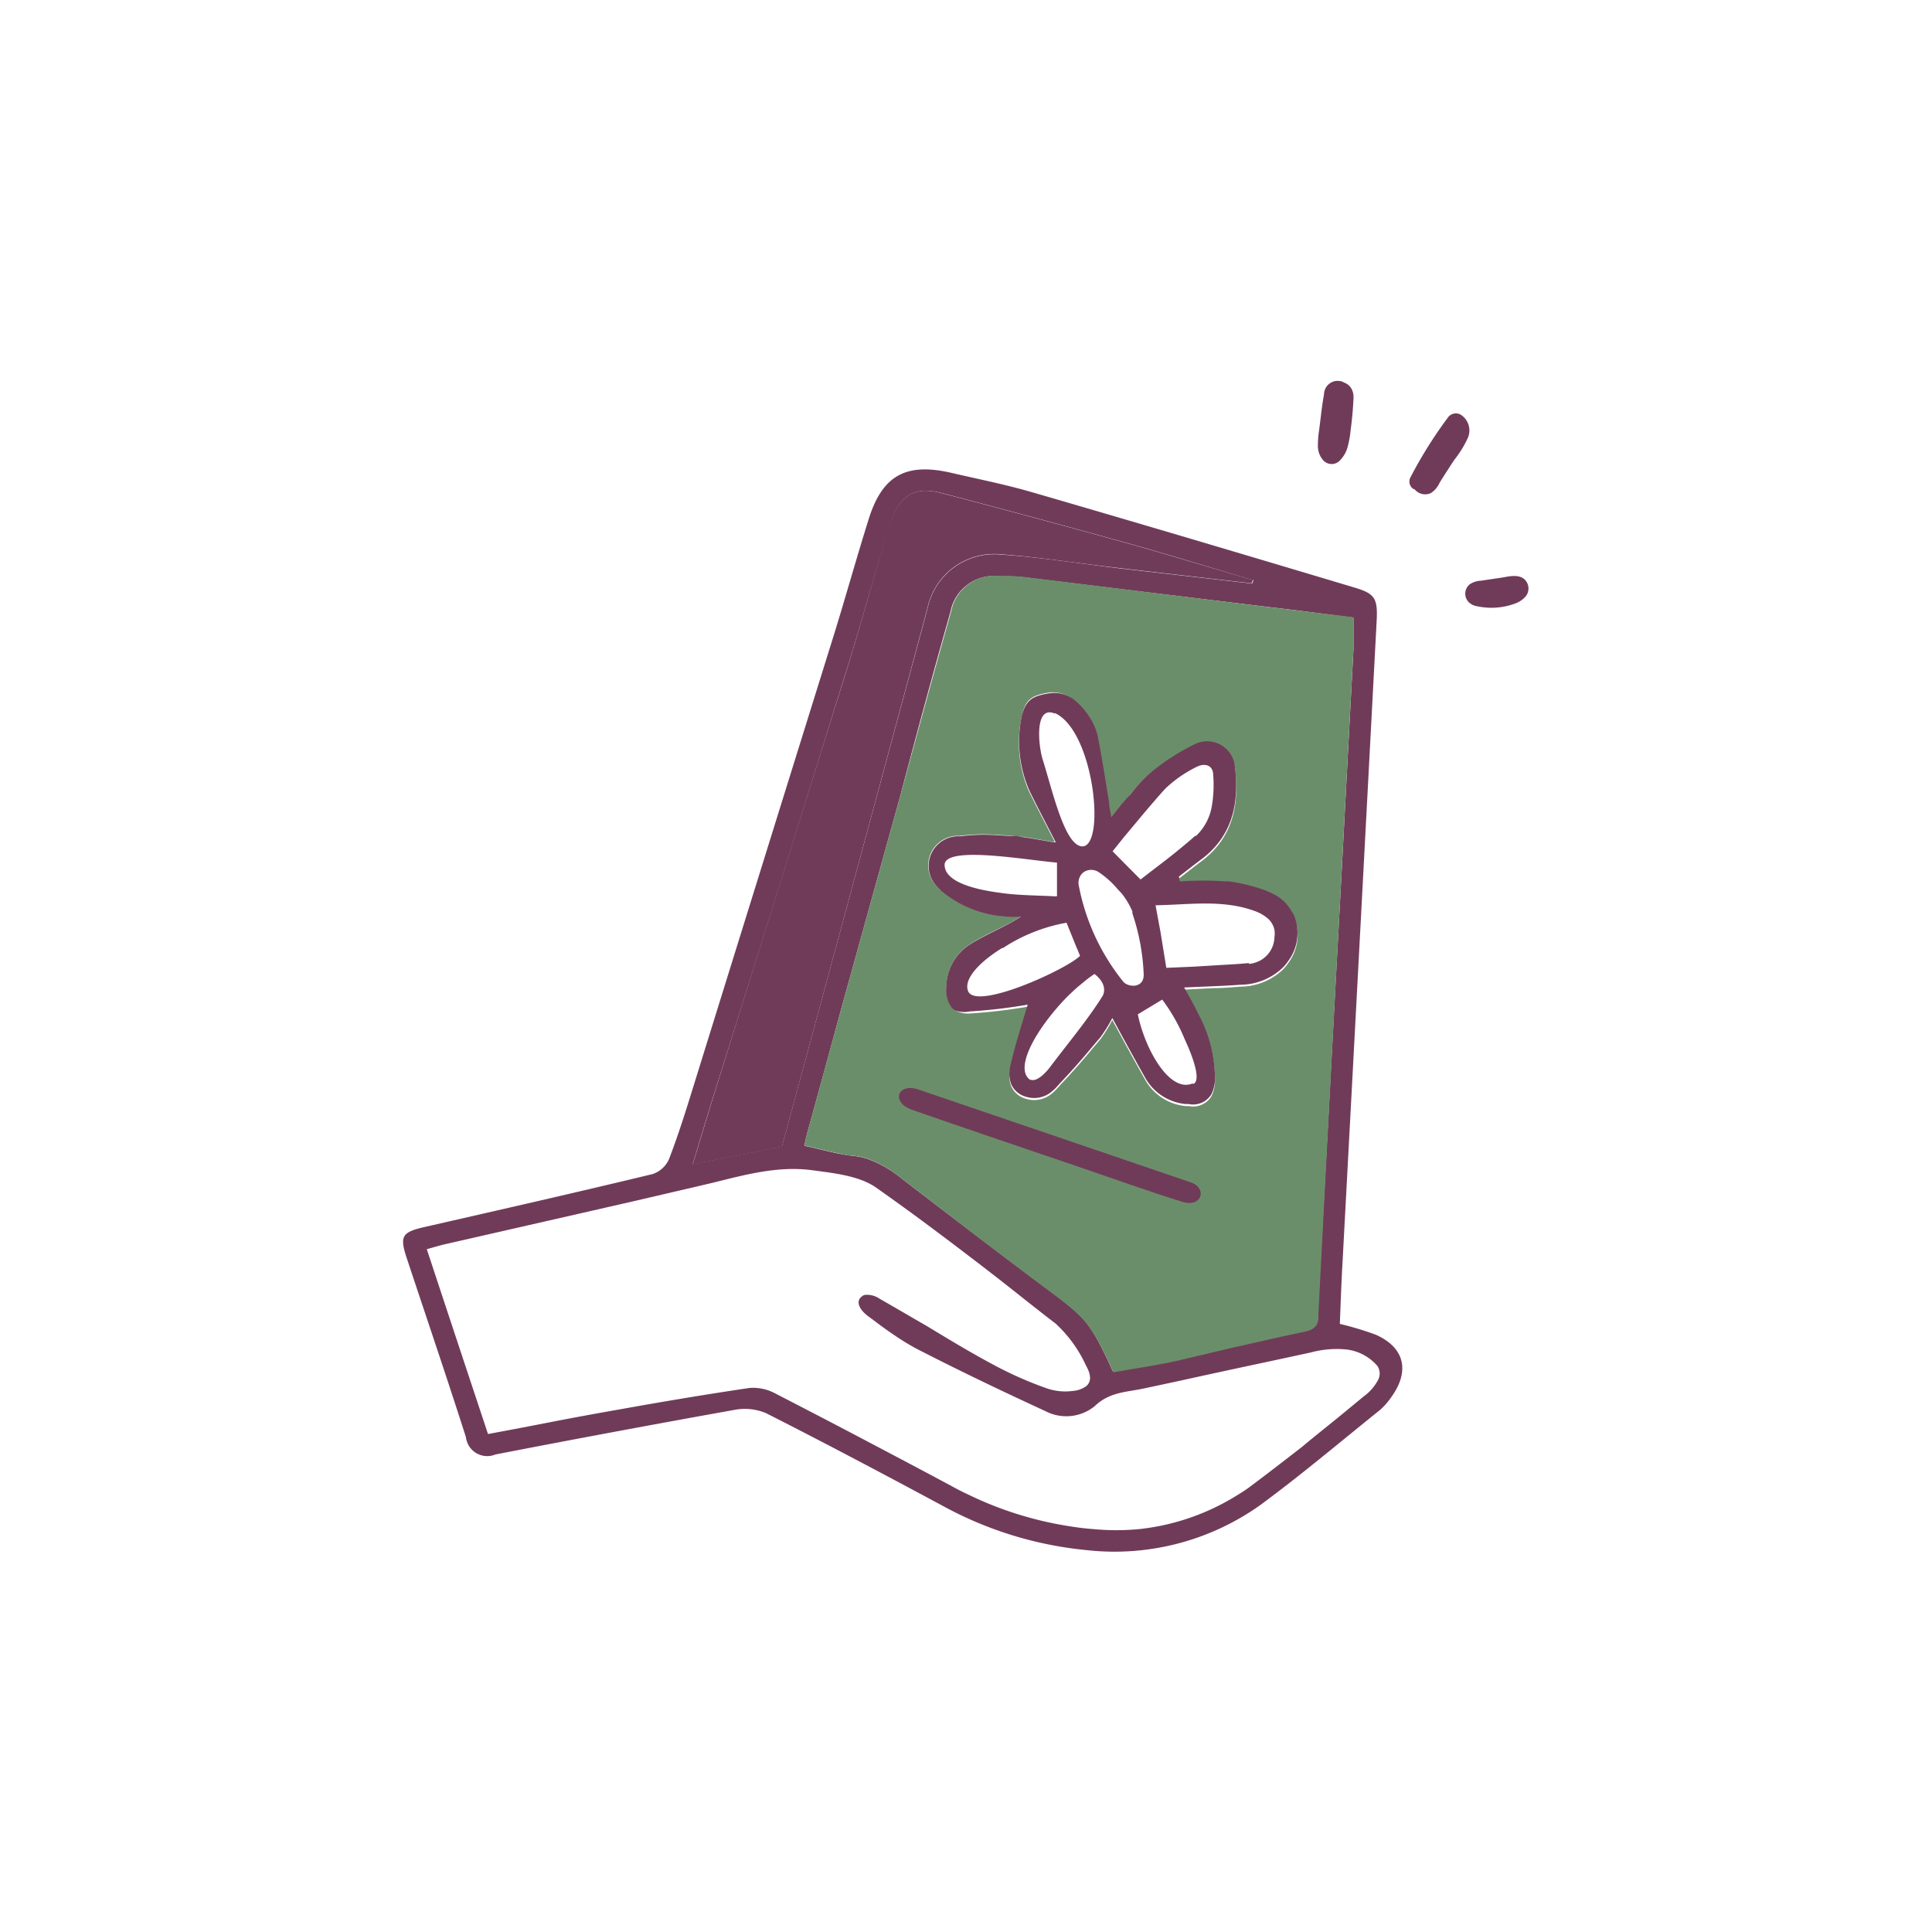 <svg xmlns="http://www.w3.org/2000/svg" viewBox="0 0 141.73 141.73"><defs><style>.a{fill:none;}.b{fill:#703b59;}.c{fill:#6b8e6a;}</style></defs><path class="a" d="M96.67,96.73a.9.9,0,0,1-.57.8A.9.9,0,0,0,96.67,96.73Z"/><path class="a" d="M69.72,44.88C68.43,49.42,67.2,54,66,58.54L61.69,74.09,66,58.54c1.25-4.56,2.48-9.12,3.77-13.66a3.24,3.24,0,0,1,3.62-2.62l.77,0-.77,0A3.24,3.24,0,0,0,69.72,44.88Z"/><path class="a" d="M82.92,100.37l-1.28.23c-.49-1.08-.87-1.86-1.24-2.5.37.63.75,1.42,1.24,2.49Z"/><path class="a" d="M90.48,98.81l1.14-.25Z"/><path class="a" d="M99.29,45.28h0L95,44.76Z"/><path class="a" d="M63.63,85a4.64,4.64,0,0,0-1-.21c-.4,0-.79-.11-1.19-.19.4.08.79.15,1.19.19A4.64,4.64,0,0,1,63.63,85Z"/><path class="a" d="M46.4,88.14,51.34,87l.93-.22c2.39-.59,4.78-1.25,7.26-.93,1.62.22,3.47.4,4.74,1.28.88.62,1.75,1.25,2.62,1.88,2.11,1.52,4.18,3.09,6.23,4.68C74.57,94.84,76,96,77.45,97.1a9.63,9.63,0,0,1,2.26,3.12c.36.69.34,1.18,0,1.49a1.94,1.94,0,0,1-1,.35,4.13,4.13,0,0,1-1.91-.2,27.34,27.34,0,0,1-3.68-1.61l-.11-.06c-1.67-.94-3.32-1.92-5-2.9-1.15-.69-2.3-1.37-3.46-2A1.6,1.6,0,0,0,63.4,95a.8.8,0,0,0-.36.29c-.22.48.31,1,.65,1.25h0l.33.24c.6.46,1.22.91,1.86,1.33.48.31,1,.61,1.47.87,2.86,1.47,5.76,2.86,8.67,4.21l.67.31a3.31,3.31,0,0,0,3.61-.36c1.11-1.07,2.39-1,3.65-1.31l2.8-.6c2.2-.49,4.41-1,6.61-1.43l2.78-.6A7.32,7.32,0,0,1,98.8,99a3.54,3.54,0,0,1,2.25,1.16,1,1,0,0,1,.07,1,3.53,3.53,0,0,1-1.07,1.24l-1.37,1.13c-1,.86-2.09,1.72-3.14,2.56-1.29,1-2.58,2-3.92,3-.33.23-.68.44-1,.65a17,17,0,0,1-7,2.39,17.94,17.94,0,0,1-3.44,0c-.56,0-1.11-.11-1.67-.2A26.13,26.13,0,0,1,71,109.59c-.39-.18-.78-.38-1.16-.59-2.14-1.15-4.28-2.28-6.43-3.41s-4.36-2.28-6.55-3.41a3.42,3.42,0,0,0-1.87-.39c-3.18.47-6.35,1-9.51,1.57-1.67.29-3.33.6-5,.92s-3.1.6-4.68.89c-1.5-4.52-3-9-4.48-13.53.54-.15.93-.27,1.32-.36Z"/><path class="a" d="M99.29,47.6c0-.24,0-.49,0-.74,0,.25,0,.5,0,.74l-.54,10.15Z"/><path class="a" d="M82.92,100.37l-1.28.23c-.49-1.08-.87-1.86-1.24-2.5.37.63.75,1.42,1.24,2.49Z"/><path class="a" d="M69.72,44.88C68.43,49.42,67.2,54,66,58.54L61.69,74.09,66,58.54c1.25-4.56,2.48-9.12,3.77-13.66a3.24,3.24,0,0,1,3.62-2.62l.77,0-.77,0A3.24,3.24,0,0,0,69.72,44.88Z"/><path class="a" d="M96.67,96.73a.9.9,0,0,1-.57.8A.9.9,0,0,0,96.67,96.73Z"/><path class="a" d="M63.63,85a4.64,4.64,0,0,0-1-.21c-.4,0-.79-.11-1.19-.19.4.08.79.15,1.19.19A4.64,4.64,0,0,1,63.63,85Z"/><path class="a" d="M99.29,45.28h0L95,44.76Z"/><path class="a" d="M82,41.66c-2.88-.33-5.74-.79-8.62-1a5,5,0,0,0-5.34,3.94Q62.71,64.39,57.36,84.13l-6.54,1.29c.68-2.25,1.29-4.27,1.92-6.28q4.53-14.52,9.06-29C63,46.39,64,42.63,65.13,38.89c.76-2.53,1.82-3.28,4-2.7q6.61,1.73,13.2,3.56c3.21.89,6.39,1.87,9.59,2.8l-.11.24Z"/><path class="a" d="M99.3,46.86c0,.25,0,.5,0,.74l-.54,10.15.54-10.15C99.3,47.36,99.3,47.11,99.3,46.86Z"/><path class="a" d="M46.4,88.14,51.34,87l.93-.22c2.39-.59,4.78-1.25,7.26-.93,1.62.22,3.47.4,4.74,1.28.88.62,1.75,1.25,2.62,1.88,2.11,1.52,4.18,3.09,6.23,4.68C74.57,94.84,76,96,77.45,97.1a9.63,9.63,0,0,1,2.26,3.12c.36.69.34,1.18,0,1.49a1.94,1.94,0,0,1-1,.35,4.13,4.13,0,0,1-1.91-.2,27.34,27.34,0,0,1-3.68-1.61l-.11-.06c-1.67-.94-3.32-1.92-5-2.9-1.15-.69-2.3-1.37-3.46-2A1.6,1.6,0,0,0,63.4,95a.8.8,0,0,0-.36.29c-.22.48.31,1,.65,1.25h0l.33.24c.6.46,1.22.91,1.86,1.33.48.31,1,.61,1.47.87,2.86,1.47,5.76,2.86,8.67,4.21l.67.31a3.31,3.31,0,0,0,3.61-.36c1.11-1.07,2.39-1,3.65-1.31l2.8-.6c2.2-.49,4.41-1,6.61-1.43l2.78-.6A7.32,7.32,0,0,1,98.8,99a3.54,3.54,0,0,1,2.25,1.16,1,1,0,0,1,.07,1,3.53,3.53,0,0,1-1.07,1.24l-1.37,1.13c-1,.86-2.09,1.72-3.14,2.56-1.29,1-2.58,2-3.92,3-.33.23-.68.44-1,.65a17,17,0,0,1-7,2.39,17.94,17.94,0,0,1-3.44,0c-.56,0-1.11-.11-1.67-.2A26.13,26.13,0,0,1,71,109.59c-.39-.18-.78-.38-1.16-.59-2.14-1.15-4.28-2.28-6.43-3.41s-4.36-2.28-6.55-3.41a3.42,3.42,0,0,0-1.87-.39c-3.18.47-6.35,1-9.51,1.57-1.67.29-3.33.6-5,.92s-3.1.6-4.68.89c-1.5-4.52-3-9-4.48-13.53.54-.15.93-.27,1.32-.36Z"/><path class="b" d="M31.2,90c5.56-1.27,11.12-2.53,16.67-3.87A2,2,0,0,0,49.09,85c.67-1.74,1.23-3.53,1.78-5.31Q56,63.17,61.16,46.62c.87-2.8,1.65-5.62,2.53-8.42,1-3.32,2.75-4.29,6.11-3.51,1.94.45,3.9.84,5.81,1.39,7.9,2.29,15.79,4.64,23.68,7,1.56.46,1.79.78,1.7,2.47q-1.24,23.52-2.5,47c-.09,1.54-.14,3.08-.2,4.57a22.45,22.45,0,0,1,2.65.8c2.08.93,2.5,2.63,1.16,4.52a5.11,5.11,0,0,1-.87,1c-2.92,2.34-5.78,4.77-8.82,7a18.43,18.43,0,0,1-12.75,3.27,27.4,27.4,0,0,1-10.46-3.22c-4.3-2.31-8.62-4.6-13-6.82a4,4,0,0,0-2.33-.24Q45.1,105,36.34,106.7a1.57,1.57,0,0,1-2.16-1.27c-1.4-4.38-2.88-8.73-4.33-13.1C29.3,90.67,29.47,90.39,31.2,90ZM82.37,39.75q-6.59-1.83-13.2-3.56c-2.22-.58-3.28.17-4,2.7C64,42.63,63,46.39,61.8,50.12q-4.5,14.52-9.06,29c-.63,2-1.24,4-1.92,6.28l6.54-1.29Q62.7,64.42,68.05,44.62a5,5,0,0,1,5.34-3.94c2.88.19,5.74.65,8.62,1l9.84,1.13.11-.24C88.76,41.62,85.58,40.64,82.37,39.75ZM98.42,64l.33-6.22.54-10.15c0-.24,0-.49,0-.74,0-.49,0-1,0-1.58h0L95,44.76l-2.19-.26L75.29,42.37a11.71,11.71,0,0,0-1.18-.09l-.77,0a3.24,3.24,0,0,0-3.62,2.62C68.43,49.42,67.2,54,66,58.54L61.69,74.09q-1.23,4.53-2.48,9.06c-.08.3-.14.61-.21.9.83.18,1.63.39,2.43.56.4.08.79.15,1.19.19a4.64,4.64,0,0,1,1,.21A8.54,8.54,0,0,1,66.2,86.5c3.56,2.73,7.12,5.46,10.73,8.13,1.87,1.39,2.63,2,3.47,3.47.37.64.75,1.42,1.24,2.5l1.28-.23c1.11-.18,2.23-.37,3.34-.61l4.22-1,1.14-.25c1.35-.31,2.71-.62,4.07-.9a2,2,0,0,0,.41-.13.9.9,0,0,0,.57-.8,1.09,1.09,0,0,0,0-.26Q97.54,80.22,98.42,64Zm-62.63,41.2c1.58-.29,3.14-.59,4.68-.89s3.33-.63,5-.92c3.16-.57,6.33-1.1,9.51-1.57a3.42,3.42,0,0,1,1.87.39c2.19,1.13,4.37,2.26,6.55,3.41s4.29,2.26,6.43,3.41c.38.21.77.41,1.16.59a26.13,26.13,0,0,0,7.51,2.35c.56.09,1.11.16,1.67.2a17.94,17.94,0,0,0,3.44,0,17,17,0,0,0,7-2.39c.34-.21.69-.42,1-.65,1.34-1,2.63-2,3.92-3,1-.84,2.1-1.7,3.14-2.56l1.37-1.13a3.53,3.53,0,0,0,1.07-1.24,1,1,0,0,0-.07-1A3.54,3.54,0,0,0,98.8,99a7.32,7.32,0,0,0-2.66.22l-2.78.6c-2.2.47-4.41.94-6.61,1.43l-2.8.6c-1.26.28-2.54.24-3.65,1.31a3.31,3.31,0,0,1-3.61.36l-.67-.31c-2.91-1.35-5.81-2.74-8.67-4.21-.5-.26-1-.56-1.47-.87-.64-.42-1.26-.87-1.86-1.33l-.33-.24h0c-.34-.25-.87-.77-.65-1.25A.8.8,0,0,1,63.4,95a1.6,1.6,0,0,1,1.12.27c1.16.66,2.31,1.34,3.46,2,1.65,1,3.3,2,5,2.9l.11.06a27.34,27.34,0,0,0,3.68,1.61,4.13,4.13,0,0,0,1.91.2,1.94,1.94,0,0,0,1-.35c.37-.31.39-.8,0-1.49a9.63,9.63,0,0,0-2.26-3.12C76,96,74.57,94.84,73.12,93.71,71.07,92.12,69,90.55,66.89,89c-.87-.63-1.74-1.26-2.62-1.88-1.27-.88-3.12-1.06-4.74-1.28-2.48-.32-4.87.34-7.26.93l-.93.22L46.4,88.14,32.63,91.28c-.39.09-.78.21-1.32.36C32.82,96.22,34.29,100.65,35.79,105.17Z"/><path class="b" d="M82,41.66c-2.88-.33-5.74-.79-8.62-1a5,5,0,0,0-5.34,3.94Q62.71,64.39,57.36,84.13l-6.54,1.29c.68-2.25,1.29-4.27,1.92-6.28q4.53-14.52,9.06-29C63,46.39,64,42.63,65.13,38.89c.76-2.53,1.82-3.28,4-2.7q6.61,1.73,13.2,3.56c3.21.89,6.39,1.87,9.59,2.8l-.11.24Z"/><path class="a" d="M81.52,60l.43-.53-.43.53Z"/><path class="a" d="M73.11,61.23l.92.05c.32,0,.63,0,1,.09-.32,0-.63-.08-1-.09Z"/><path class="a" d="M86.51,64.73h0a23.37,23.37,0,0,1,3.35,0l.26,0-.26,0A23.37,23.37,0,0,0,86.51,64.73Z"/><path class="a" d="M88.83,80.44a1.57,1.57,0,0,1-1.65.69A1.57,1.57,0,0,0,88.83,80.44Z"/><path class="a" d="M93.93,71.23a4.56,4.56,0,0,1-3,1.15c-.65.05-1.31.08-2,.11.68,0,1.34-.06,2-.11A4.54,4.54,0,0,0,93.93,71.23Z"/><path class="a" d="M92.43,65.34a6.83,6.83,0,0,1,.92.38,3.22,3.22,0,0,1,.64.42,3.22,3.22,0,0,0-.64-.42A6.83,6.83,0,0,0,92.43,65.34Z"/><path class="a" d="M78,79.41c.75-.79,1.47-1.62,2.17-2.46C79.47,77.79,78.75,78.62,78,79.41Z"/><path class="a" d="M69.1,65.37,69,65.31a.34.34,0,0,1,.06.06Z"/><path class="a" d="M69.82,73.88a1.1,1.1,0,0,0,.22.21A1.1,1.1,0,0,1,69.82,73.88Z"/><path class="a" d="M89.11,79.18A9.94,9.94,0,0,0,88,74.64,9.94,9.94,0,0,1,89.11,79.18Z"/><path class="a" d="M94.85,67.24l-.13-.2Z"/><path class="a" d="M68.57,64.79a2.18,2.18,0,0,1,1.58-3.44l.29,0-.29,0A2.18,2.18,0,0,0,68.57,64.79Z"/><path class="a" d="M82.75,76.91c-.37-.67-.74-1.36-1.12-2.06h0C82,75.55,82.38,76.24,82.75,76.91Z"/><path class="a" d="M77,50.8h0a2.41,2.41,0,0,1,1.83.48A2.41,2.41,0,0,0,77,50.8Z"/><path class="a" d="M78.3,73.15c.25-.24.5-.48.75-.7l.38-.31a8.44,8.44,0,0,1,.86-.65c.83.68.79,1.3.58,1.64-1.09,1.74-2.6,3.54-3.84,5.19-.25.34-1,1.13-1.42.92-1.3-.81.44-3.83,2.68-6.07Z"/><path class="a" d="M79.25,64.21a.86.86,0,0,1,.44-.38,1,1,0,0,1,.94.12A6.69,6.69,0,0,1,82,65.24l.25.33a5.78,5.78,0,0,1,.77,1.3h0a1.21,1.21,0,0,1,0,.14,15.94,15.94,0,0,1,.83,4.51h0c0,1.08-1.18,1-1.51.53h0a16,16,0,0,1-3.25-7.12A1,1,0,0,1,79.25,64.21Z"/><path class="a" d="M83.47,74.35l1.79-1.08a13.18,13.18,0,0,1,1.65,2.91c.74,1.59,1.19,3.11.6,3.29C85.82,80.22,84,77,83.47,74.35Z"/><path class="a" d="M73.37,65.5c-1-.15-4.21-.57-4.1-2.13.26-1.32,6-.27,8.24-.09v2.48h0c-1.46-.08-2.82-.07-4.14-.26Z"/><path class="a" d="M77.16,80.27a2,2,0,0,1-1.82.37A2,2,0,0,0,77.16,80.27Z"/><path class="a" d="M79,69.51c.09.2.18.42.27.65h0c-.94,1-7.43,4-8.18,2.65-.44-.86.73-2.16,2.49-3.24a12.5,12.5,0,0,1,4.7-1.84Z"/><path class="a" d="M85.56,71h0l-.49-2.64-.37-2h0c2.49,0,4.91-.44,7.27.42a3,3,0,0,1,1,.58,1.52,1.52,0,0,1,.45.8,1.7,1.7,0,0,1,0,.56,2,2,0,0,1-1.39,1.84,1.86,1.86,0,0,1-.48.1c-.73.07-1.47.11-2.2.15l-1.79.11Z"/><path class="a" d="M83.68,64.48l-1.25-1.26-.8-.81.8-1L84,59.57c.49-.57,1-1.15,1.49-1.71a9.14,9.14,0,0,1,2.28-1.59,1.58,1.58,0,0,1,.34-.13c.45-.1.86.08.9.74A9,9,0,0,1,88.92,59a3.91,3.91,0,0,1-1.21,2.26c-.47.42-1,.82-1.45,1.21C85.39,63.18,84.51,63.83,83.68,64.48Z"/><path class="a" d="M74.16,78.31a2.24,2.24,0,0,0,.08,1.47,2.24,2.24,0,0,1-.08-1.47c.36-1.59.88-3.14,1.26-4.44h0C75,75.17,74.52,76.72,74.16,78.31Z"/><path class="a" d="M74.91,80.47h0a1.65,1.65,0,0,1-.61-.59A1.65,1.65,0,0,0,74.91,80.47Z"/><path class="a" d="M71.14,69.28a3.75,3.75,0,0,0-1.71,3.08,2.18,2.18,0,0,0,.36,1.5,2.18,2.18,0,0,1-.36-1.5,3.75,3.75,0,0,1,1.71-3.08c1-.66,2.64-1.32,3.77-2.06h0C73.78,68,72.1,68.62,71.14,69.28Z"/><path class="c" d="M59.21,83.15q1.24-4.53,2.48-9.06L66,58.54c1.25-4.56,2.48-9.12,3.77-13.66a3.24,3.24,0,0,1,3.62-2.62l.77,0a11.71,11.71,0,0,1,1.18.09L92.78,44.5l2.19.26,4.32.52c0,.58,0,1.09,0,1.58,0,.25,0,.5,0,.74l-.54,10.15L98.42,64q-.87,16.25-1.71,32.5a1.09,1.09,0,0,1,0,.26.9.9,0,0,1-.57.8,2,2,0,0,1-.41.13c-1.36.28-2.72.59-4.07.9l-1.14.25-4.22,1c-1.11.24-2.23.43-3.34.61l-1.28.22c-.49-1.07-.87-1.86-1.24-2.49-.84-1.46-1.6-2.08-3.47-3.47C73.32,92,69.76,89.23,66.2,86.5A8.54,8.54,0,0,0,63.63,85a4.64,4.64,0,0,0-1-.21c-.4,0-.79-.11-1.19-.19-.8-.17-1.6-.38-2.43-.56C59.07,83.76,59.13,83.45,59.21,83.15ZM69.1,65.37h0a8.08,8.08,0,0,0,2.69,1.47,8.39,8.39,0,0,0,3.12.38c-1.13.74-2.81,1.4-3.77,2.06a3.75,3.75,0,0,0-1.71,3.08,2.18,2.18,0,0,0,.36,1.5l0,0a1.1,1.1,0,0,0,.22.21,1.83,1.83,0,0,0,1.11.28,38.91,38.91,0,0,0,4.27-.5c-.38,1.3-.9,2.85-1.26,4.44a2.24,2.24,0,0,0,.08,1.47l.06.1a1.65,1.65,0,0,0,.61.59h0a1.75,1.75,0,0,0,.43.17,2,2,0,0,0,1.82-.37l.24-.21c.2-.2.39-.43.6-.65.75-.79,1.47-1.62,2.17-2.46l.6-.71a11.07,11.07,0,0,0,.86-1.39c.38.7.75,1.39,1.12,2.06s.83,1.51,1.25,2.25a3.81,3.81,0,0,0,3,2l.23,0a1.57,1.57,0,0,0,1.65-.69,2.62,2.62,0,0,0,.28-1.11v-.15A9.94,9.94,0,0,0,88,74.64L87.62,74c-.21-.43-.46-.84-.77-1.4L89,72.49c.68,0,1.34-.06,2-.11a4.56,4.56,0,0,0,3-1.15,2.93,2.93,0,0,0,.51-.59,3.44,3.44,0,0,0,.41-3.4l-.13-.2a3.11,3.11,0,0,0-.73-.9,3.22,3.22,0,0,0-.64-.42,6.83,6.83,0,0,0-.92-.38,12.93,12.93,0,0,0-2.31-.54l-.26,0a23.37,23.37,0,0,0-3.35,0c0-.12-.05-.24-.08-.36.54-.41,1.06-.83,1.6-1.23,2.35-1.74,2.83-4.18,2.5-6.86a2.05,2.05,0,0,0-3-1.59A16.36,16.36,0,0,0,84.3,56.8a9.75,9.75,0,0,0-1.4,1.53c-.3.35-.6.71-1,1.14l-.43.53c-.07-.48-.1-.76-.15-1-.27-1.65-.52-3.29-.84-4.93a4.4,4.4,0,0,0-.61-1.45,5.33,5.33,0,0,0-1.14-1.3A2.41,2.41,0,0,0,77,50.8h0c-1.32.2-1.72.5-2,1.56A9,9,0,0,0,75.46,58s0,0,0,0c.59,1.2,1.21,2.38,1.92,3.76l-.11,0c-.83-.13-1.58-.28-2.31-.38-.32,0-.63-.08-1-.09l-.92-.05a13.19,13.19,0,0,0-2.67.08l-.29,0a2.18,2.18,0,0,0-1.58,3.44,3.2,3.2,0,0,0,.47.52A.34.34,0,0,1,69.1,65.37Z"/><path class="b" d="M70.15,61.35l.29,0a13.19,13.19,0,0,1,2.67-.08l.92.05c.32,0,.63,0,1,.09.73.1,1.48.25,2.31.38l.11,0c-.71-1.38-1.33-2.56-1.92-3.76,0,0,0,0,0,0a9,9,0,0,1-.55-5.61c.32-1.06.72-1.36,2-1.56h0a2.41,2.41,0,0,1,1.83.48,5.33,5.33,0,0,1,1.14,1.3A4.4,4.4,0,0,1,80.53,54c.32,1.64.57,3.28.84,4.93,0,.28.08.56.15,1h0l.43-.53c.35-.43.65-.79,1-1.14a9.75,9.75,0,0,1,1.4-1.53,16.36,16.36,0,0,1,3.24-2.11,2.05,2.05,0,0,1,3,1.59c.33,2.68-.15,5.12-2.5,6.86-.54.4-1.06.82-1.6,1.23,0,.12.06.24.08.36h0a23.37,23.37,0,0,1,3.35,0l.26,0a12.93,12.93,0,0,1,2.31.54,6.83,6.83,0,0,1,.92.38,3.22,3.22,0,0,1,.64.42,3.11,3.11,0,0,1,.73.9l.13.2a3.44,3.44,0,0,1-.41,3.4,2.93,2.93,0,0,1-.51.59,4.54,4.54,0,0,1-3,1.15c-.65.05-1.31.08-2,.11l-2.12.09c.31.56.56,1,.77,1.4l.33.66a9.94,9.94,0,0,1,1.16,4.54v.15a2.62,2.62,0,0,1-.28,1.11,1.57,1.57,0,0,1-1.65.69l-.23,0a3.81,3.81,0,0,1-3-2c-.42-.74-.83-1.49-1.25-2.25s-.74-1.36-1.12-2.06h0a11.07,11.07,0,0,1-.86,1.39l-.6.71c-.7.84-1.42,1.67-2.17,2.46-.21.22-.4.45-.6.65l-.24.21a2,2,0,0,1-1.82.37,1.75,1.75,0,0,1-.43-.17h0a1.65,1.65,0,0,1-.61-.59l-.06-.1a2.24,2.24,0,0,1-.08-1.47c.36-1.59.88-3.14,1.26-4.44h0a38.91,38.91,0,0,1-4.27.5A1.83,1.83,0,0,1,70,74.09a1.1,1.1,0,0,1-.22-.21l0,0a2.18,2.18,0,0,1-.36-1.5,3.75,3.75,0,0,1,1.71-3.08c1-.66,2.64-1.32,3.77-2.06h0a8.39,8.39,0,0,1-3.12-.38,8.08,8.08,0,0,1-2.69-1.47h0L69,65.31a3.2,3.2,0,0,1-.47-.52A2.18,2.18,0,0,1,70.15,61.35Zm7.23-9a.88.88,0,0,0-.45-.09h0c-1,.1-.71,2.59-.45,3.42.71,2.23,1.62,6.41,2.93,6.41h0C81.13,62.05,80.25,53.59,77.38,52.31Zm10.33,9A3.91,3.91,0,0,0,88.92,59,9,9,0,0,0,89,56.88c0-.66-.45-.84-.9-.74a1.58,1.58,0,0,0-.34.13,9.14,9.14,0,0,0-2.28,1.59c-.51.56-1,1.14-1.49,1.71l-1.57,1.88-.8,1,.8.81,1.25,1.26c.83-.65,1.71-1.3,2.58-2C86.75,62.11,87.24,61.71,87.71,61.29Zm3.91,9.36a1.86,1.86,0,0,0,.48-.1,2,2,0,0,0,1.39-1.84,1.7,1.7,0,0,0,0-.56,1.52,1.52,0,0,0-.45-.8,3,3,0,0,0-1-.58c-2.36-.86-4.78-.46-7.27-.42h0l.37,2L85.56,71h0l2.07-.09,1.79-.11C90.15,70.76,90.89,70.72,91.62,70.65Zm-4.11,8.82c.59-.18.14-1.7-.6-3.29a13.18,13.18,0,0,0-1.65-2.91l-1.79,1.08C84,77,85.82,80.22,87.51,79.47ZM82.39,72h0c.33.43,1.54.55,1.51-.53h0A15.94,15.94,0,0,0,83.07,67a1.21,1.21,0,0,0,0-.14h0a5.78,5.78,0,0,0-.77-1.3L82,65.24A6.69,6.69,0,0,0,80.63,64a1,1,0,0,0-.94-.12.86.86,0,0,0-.44.38,1,1,0,0,0-.11.71A16,16,0,0,0,82.39,72Zm-6.78,7.2c.46.21,1.17-.58,1.42-.92,1.24-1.65,2.75-3.45,3.84-5.19.21-.34.25-1-.58-1.64a8.44,8.44,0,0,0-.86.65l-.38.31c-.25.22-.5.46-.75.7v0C76.05,75.41,74.31,78.43,75.61,79.24Zm-2.07-9.67c-1.76,1.08-2.93,2.38-2.49,3.24.75,1.3,7.24-1.69,8.18-2.65h0c-.09-.23-.18-.45-.27-.65l-.72-1.78A12.5,12.5,0,0,0,73.54,69.57Zm4-3.81h0V63.28c-2.2-.18-8-1.23-8.24.09-.11,1.56,3.15,2,4.1,2.13h0C74.69,65.69,76.05,65.68,77.51,65.76Z"/><path class="b" d="M66.89,81.41c4.08,1.42,8.16,2.8,12.25,4.19,2.46.84,5.09,1.79,7.58,2.56,1.45.45,1.83-.94.73-1.39L67.33,79.91c-1.47-.47-2,.93-.44,1.5"/><path class="b" d="M107.14,30.41a.72.72,0,0,0-.93.23A32,32,0,0,0,103.48,35a.65.65,0,0,0,.24.89h0s0,0,.05,0a1,1,0,0,0,1.2.28,1.76,1.76,0,0,0,.64-.76q.53-.85,1.08-1.68a7.77,7.77,0,0,0,1-1.63A1.37,1.37,0,0,0,107.14,30.41Zm-.66,1.12h0S106.47,31.51,106.48,31.53Z"/><path class="b" d="M99.29,29.21a1,1,0,0,0,0-.17,1.24,1.24,0,0,0-.11-.45,1,1,0,0,0-.54-.51,1,1,0,0,0-1.51.84c-.07.39-.13.79-.18,1.18s-.12,1-.18,1.45a7.43,7.43,0,0,0-.09,1.15,1.58,1.58,0,0,0,.41,1.09.84.84,0,0,0,1.12.07,2.25,2.25,0,0,0,.68-1.19,7,7,0,0,0,.19-1.11c.06-.42.1-.83.14-1.25s.05-.77.08-1.16Z"/><path class="b" d="M111.78,42.45c-.5-.35-1.16-.14-1.72-.06l-1.42.21a1.6,1.6,0,0,0-.8.25.88.88,0,0,0-.16,1.25.76.76,0,0,0,.21.19h0l.09.06a1.23,1.23,0,0,0,.41.13,5,5,0,0,0,2.85-.24,1.85,1.85,0,0,0,.71-.52A.93.93,0,0,0,111.78,42.45Z"/></svg>